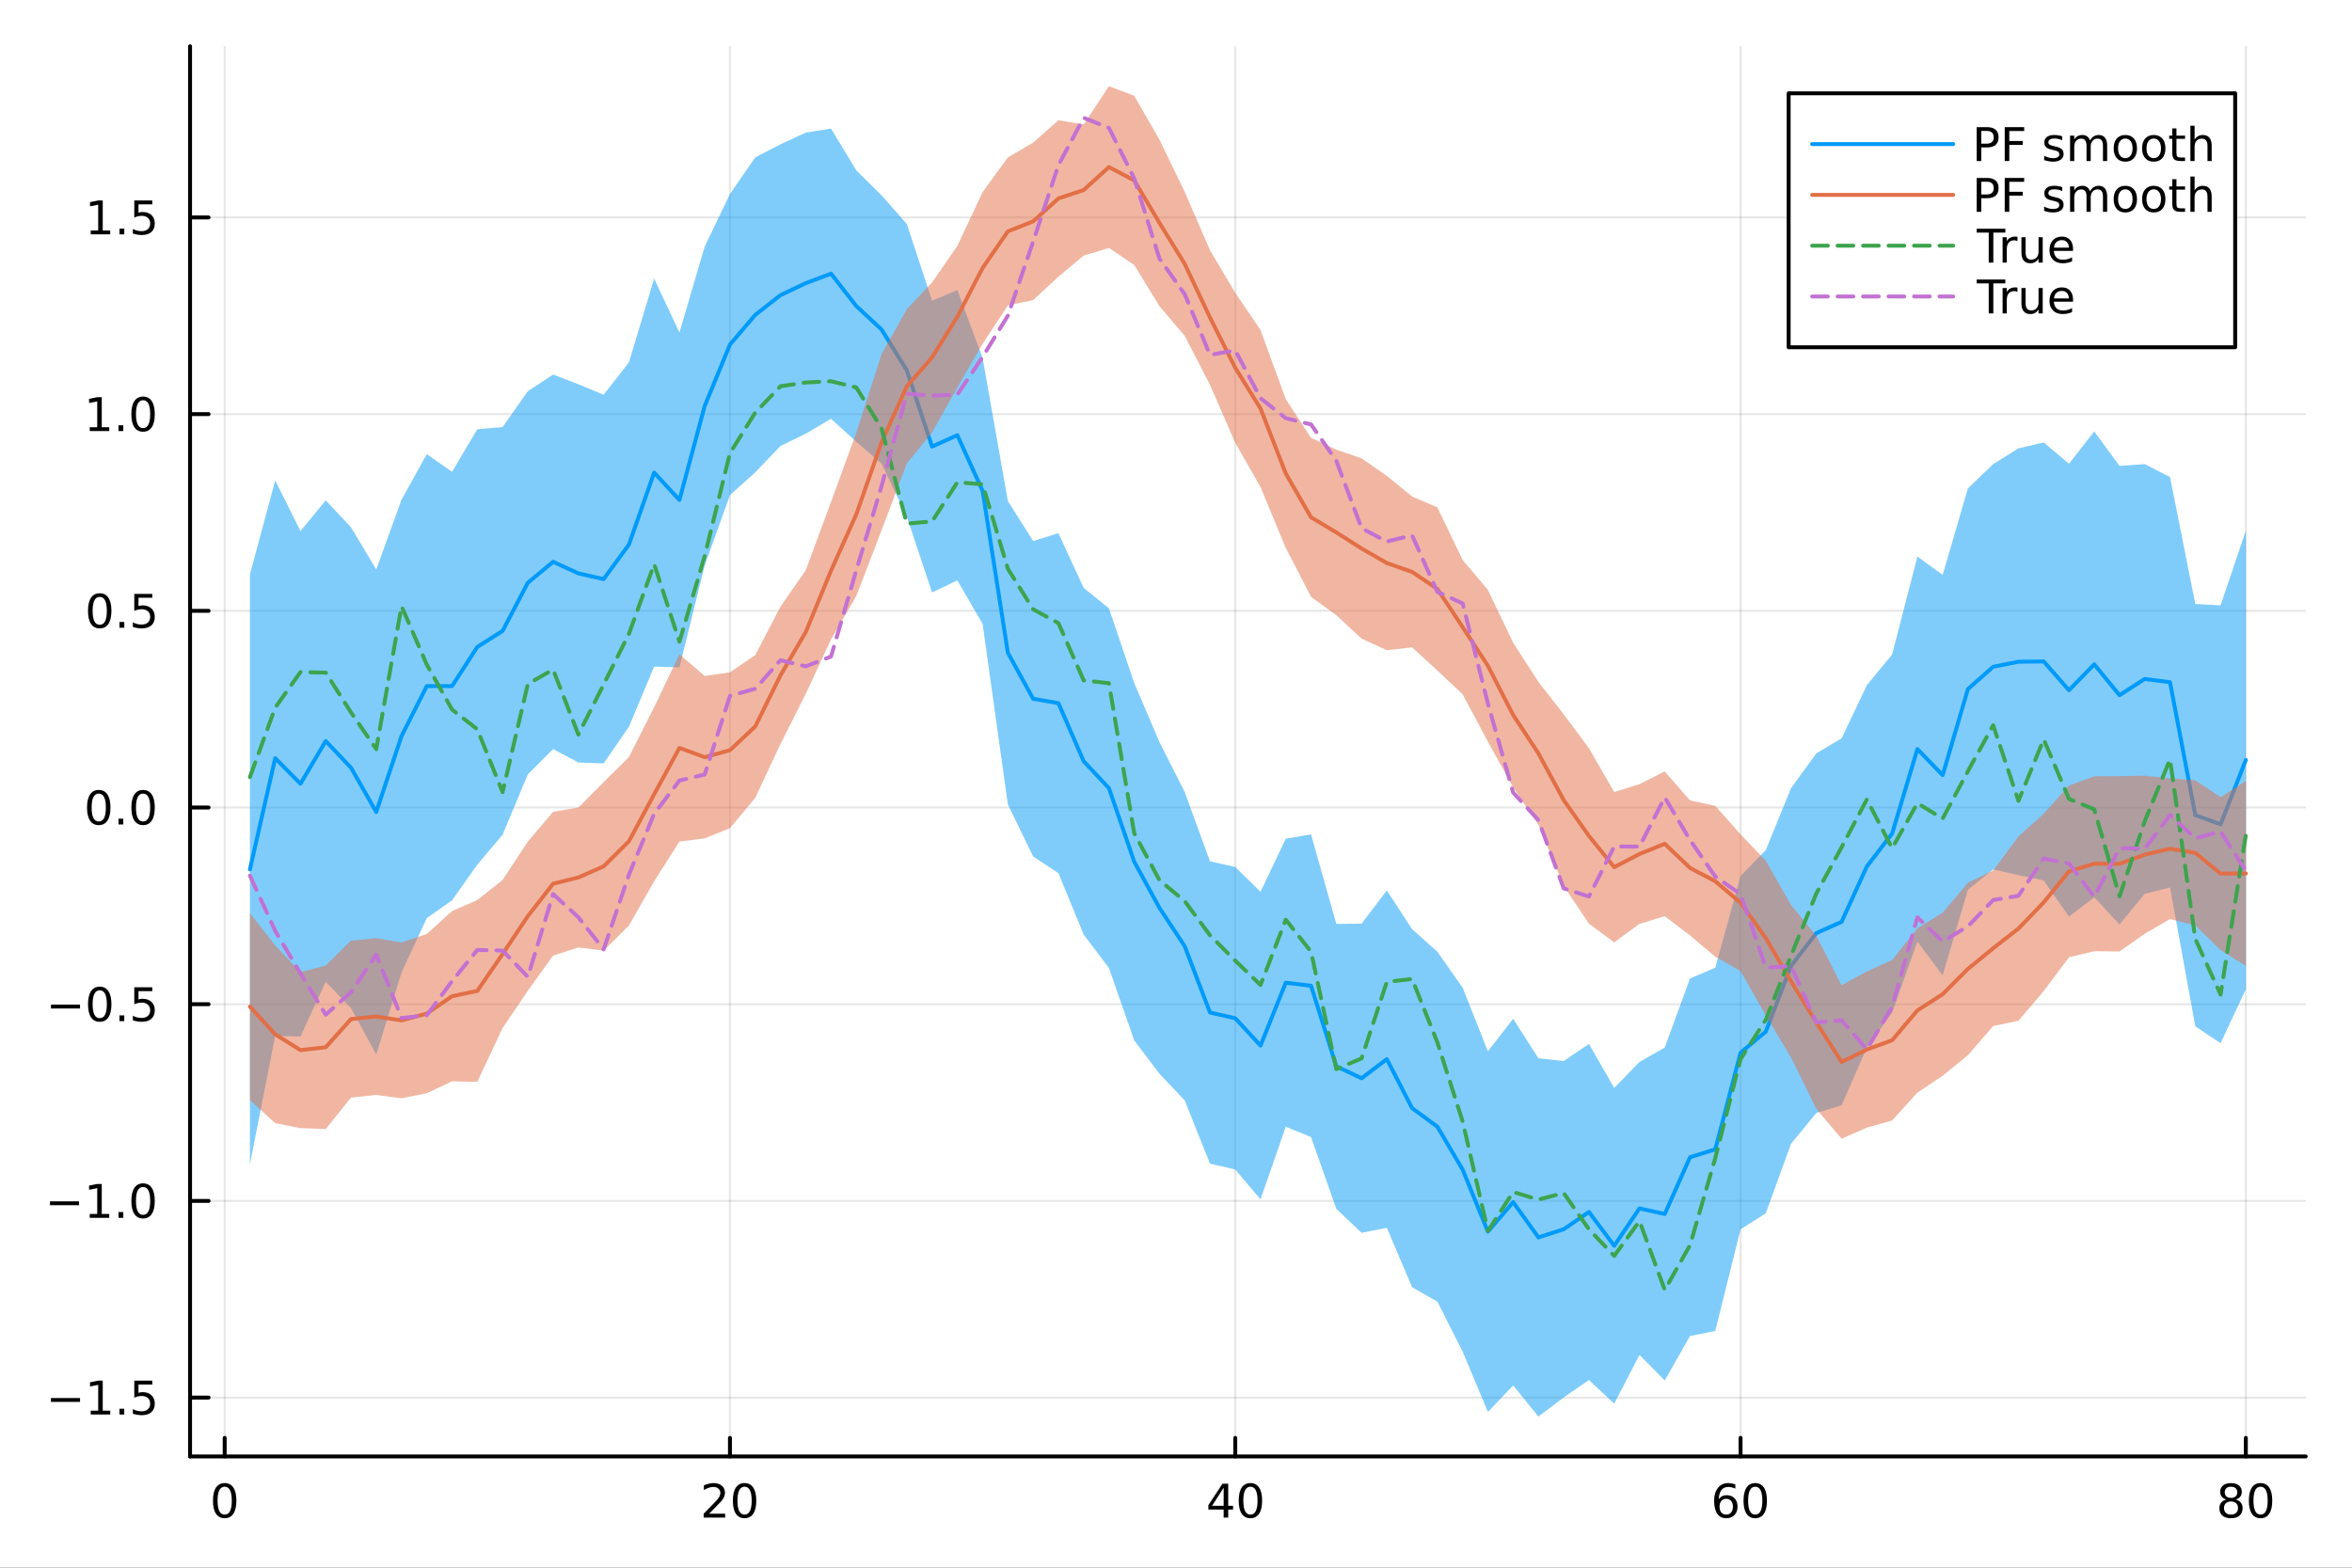 <?xml version="1.0" encoding="utf-8"?>
<svg xmlns="http://www.w3.org/2000/svg" xmlns:xlink="http://www.w3.org/1999/xlink" width="600" height="400" viewBox="0 0 2400 1600">
<rect x="0" y="0" width="2400" height="1600" fill="#333333" stroke="none"/>
<defs>
  <clipPath id="clip770">
    <rect x="0" y="0" width="2400" height="1600"/>
  </clipPath>
</defs>
<path clip-path="url(#clip770)" d="M0 1600 L2400 1600 L2400 0 L0 0  Z" fill="#ffffff" fill-rule="evenodd" fill-opacity="1"/>
<defs>
  <clipPath id="clip771">
    <rect x="480" y="0" width="1681" height="1600"/>
  </clipPath>
</defs>
<path clip-path="url(#clip770)" d="M193.936 1486.45 L2352.76 1486.45 L2352.76 47.244 L193.936 47.244  Z" fill="#ffffff" fill-rule="evenodd" fill-opacity="1"/>
<defs>
  <clipPath id="clip772">
    <rect x="193" y="47" width="2160" height="1440"/>
  </clipPath>
</defs>
<polyline clip-path="url(#clip772)" style="stroke:#000000; stroke-linecap:round; stroke-linejoin:round; stroke-width:2; stroke-opacity:0.1; fill:none" points="229.255,1486.45 229.255,47.244 "/>
<polyline clip-path="url(#clip772)" style="stroke:#000000; stroke-linecap:round; stroke-linejoin:round; stroke-width:2; stroke-opacity:0.1; fill:none" points="744.855,1486.45 744.855,47.244 "/>
<polyline clip-path="url(#clip772)" style="stroke:#000000; stroke-linecap:round; stroke-linejoin:round; stroke-width:2; stroke-opacity:0.1; fill:none" points="1260.46,1486.45 1260.46,47.244 "/>
<polyline clip-path="url(#clip772)" style="stroke:#000000; stroke-linecap:round; stroke-linejoin:round; stroke-width:2; stroke-opacity:0.1; fill:none" points="1776.06,1486.45 1776.06,47.244 "/>
<polyline clip-path="url(#clip772)" style="stroke:#000000; stroke-linecap:round; stroke-linejoin:round; stroke-width:2; stroke-opacity:0.1; fill:none" points="2291.66,1486.45 2291.66,47.244 "/>
<polyline clip-path="url(#clip772)" style="stroke:#000000; stroke-linecap:round; stroke-linejoin:round; stroke-width:2; stroke-opacity:0.1; fill:none" points="193.936,1426.4 2352.76,1426.4 "/>
<polyline clip-path="url(#clip772)" style="stroke:#000000; stroke-linecap:round; stroke-linejoin:round; stroke-width:2; stroke-opacity:0.1; fill:none" points="193.936,1225.65 2352.76,1225.65 "/>
<polyline clip-path="url(#clip772)" style="stroke:#000000; stroke-linecap:round; stroke-linejoin:round; stroke-width:2; stroke-opacity:0.1; fill:none" points="193.936,1024.91 2352.76,1024.91 "/>
<polyline clip-path="url(#clip772)" style="stroke:#000000; stroke-linecap:round; stroke-linejoin:round; stroke-width:2; stroke-opacity:0.1; fill:none" points="193.936,824.159 2352.76,824.159 "/>
<polyline clip-path="url(#clip772)" style="stroke:#000000; stroke-linecap:round; stroke-linejoin:round; stroke-width:2; stroke-opacity:0.1; fill:none" points="193.936,623.412 2352.76,623.412 "/>
<polyline clip-path="url(#clip772)" style="stroke:#000000; stroke-linecap:round; stroke-linejoin:round; stroke-width:2; stroke-opacity:0.1; fill:none" points="193.936,422.665 2352.76,422.665 "/>
<polyline clip-path="url(#clip772)" style="stroke:#000000; stroke-linecap:round; stroke-linejoin:round; stroke-width:2; stroke-opacity:0.1; fill:none" points="193.936,221.918 2352.76,221.918 "/>
<polyline clip-path="url(#clip770)" style="stroke:#000000; stroke-linecap:round; stroke-linejoin:round; stroke-width:4; stroke-opacity:1; fill:none" points="193.936,1486.45 2352.76,1486.45 "/>
<polyline clip-path="url(#clip770)" style="stroke:#000000; stroke-linecap:round; stroke-linejoin:round; stroke-width:4; stroke-opacity:1; fill:none" points="229.255,1486.45 229.255,1467.55 "/>
<polyline clip-path="url(#clip770)" style="stroke:#000000; stroke-linecap:round; stroke-linejoin:round; stroke-width:4; stroke-opacity:1; fill:none" points="744.855,1486.45 744.855,1467.55 "/>
<polyline clip-path="url(#clip770)" style="stroke:#000000; stroke-linecap:round; stroke-linejoin:round; stroke-width:4; stroke-opacity:1; fill:none" points="1260.46,1486.45 1260.46,1467.55 "/>
<polyline clip-path="url(#clip770)" style="stroke:#000000; stroke-linecap:round; stroke-linejoin:round; stroke-width:4; stroke-opacity:1; fill:none" points="1776.06,1486.45 1776.06,1467.55 "/>
<polyline clip-path="url(#clip770)" style="stroke:#000000; stroke-linecap:round; stroke-linejoin:round; stroke-width:4; stroke-opacity:1; fill:none" points="2291.66,1486.45 2291.66,1467.55 "/>
<path clip-path="url(#clip770)" d="M229.255 1517.37 Q225.644 1517.37 223.815 1520.93 Q222.009 1524.47 222.009 1531.6 Q222.009 1538.71 223.815 1542.27 Q225.644 1545.82 229.255 1545.82 Q232.889 1545.82 234.694 1542.27 Q236.523 1538.71 236.523 1531.6 Q236.523 1524.47 234.694 1520.93 Q232.889 1517.37 229.255 1517.37 M229.255 1513.66 Q235.065 1513.66 238.12 1518.27 Q241.199 1522.85 241.199 1531.6 Q241.199 1540.33 238.12 1544.94 Q235.065 1549.52 229.255 1549.52 Q223.444 1549.52 220.366 1544.94 Q217.31 1540.33 217.31 1531.6 Q217.31 1522.85 220.366 1518.27 Q223.444 1513.66 229.255 1513.66 Z" fill="#000000" fill-rule="nonzero" fill-opacity="1" /><path clip-path="url(#clip770)" d="M723.629 1544.91 L739.948 1544.91 L739.948 1548.85 L718.004 1548.85 L718.004 1544.91 Q720.666 1542.16 725.249 1537.53 Q729.855 1532.88 731.036 1531.53 Q733.281 1529.01 734.161 1527.27 Q735.064 1525.51 735.064 1523.82 Q735.064 1521.07 733.119 1519.33 Q731.198 1517.6 728.096 1517.6 Q725.897 1517.6 723.443 1518.36 Q721.013 1519.13 718.235 1520.68 L718.235 1515.95 Q721.059 1514.82 723.513 1514.24 Q725.967 1513.66 728.004 1513.66 Q733.374 1513.66 736.568 1516.35 Q739.763 1519.03 739.763 1523.52 Q739.763 1525.65 738.953 1527.57 Q738.166 1529.47 736.059 1532.07 Q735.48 1532.74 732.379 1535.95 Q729.277 1539.15 723.629 1544.91 Z" fill="#000000" fill-rule="nonzero" fill-opacity="1" /><path clip-path="url(#clip770)" d="M759.763 1517.37 Q756.152 1517.37 754.323 1520.93 Q752.517 1524.47 752.517 1531.6 Q752.517 1538.71 754.323 1542.27 Q756.152 1545.82 759.763 1545.82 Q763.397 1545.82 765.202 1542.27 Q767.031 1538.71 767.031 1531.6 Q767.031 1524.47 765.202 1520.93 Q763.397 1517.37 759.763 1517.37 M759.763 1513.66 Q765.573 1513.66 768.628 1518.27 Q771.707 1522.85 771.707 1531.6 Q771.707 1540.33 768.628 1544.94 Q765.573 1549.52 759.763 1549.52 Q753.952 1549.52 750.874 1544.94 Q747.818 1540.33 747.818 1531.6 Q747.818 1522.85 750.874 1518.27 Q753.952 1513.66 759.763 1513.66 Z" fill="#000000" fill-rule="nonzero" fill-opacity="1" /><path clip-path="url(#clip770)" d="M1248.63 1518.36 L1236.82 1536.81 L1248.63 1536.81 L1248.63 1518.36 M1247.4 1514.29 L1253.28 1514.29 L1253.28 1536.81 L1258.21 1536.81 L1258.21 1540.7 L1253.28 1540.7 L1253.28 1548.85 L1248.63 1548.85 L1248.63 1540.7 L1233.03 1540.7 L1233.03 1536.19 L1247.4 1514.29 Z" fill="#000000" fill-rule="nonzero" fill-opacity="1" /><path clip-path="url(#clip770)" d="M1275.94 1517.37 Q1272.33 1517.37 1270.5 1520.93 Q1268.7 1524.47 1268.7 1531.6 Q1268.7 1538.71 1270.5 1542.27 Q1272.33 1545.82 1275.94 1545.82 Q1279.58 1545.82 1281.38 1542.27 Q1283.21 1538.71 1283.21 1531.6 Q1283.21 1524.47 1281.38 1520.93 Q1279.58 1517.37 1275.94 1517.37 M1275.94 1513.66 Q1281.75 1513.66 1284.81 1518.27 Q1287.89 1522.85 1287.89 1531.6 Q1287.89 1540.33 1284.81 1544.94 Q1281.75 1549.52 1275.94 1549.52 Q1270.13 1549.52 1267.05 1544.94 Q1264 1540.33 1264 1531.6 Q1264 1522.85 1267.05 1518.27 Q1270.13 1513.66 1275.94 1513.66 Z" fill="#000000" fill-rule="nonzero" fill-opacity="1" /><path clip-path="url(#clip770)" d="M1761.46 1529.7 Q1758.31 1529.7 1756.46 1531.86 Q1754.63 1534.01 1754.63 1537.76 Q1754.63 1541.49 1756.46 1543.66 Q1758.31 1545.82 1761.46 1545.82 Q1764.61 1545.82 1766.44 1543.66 Q1768.29 1541.49 1768.29 1537.76 Q1768.29 1534.01 1766.44 1531.86 Q1764.61 1529.7 1761.46 1529.7 M1770.74 1515.05 L1770.74 1519.31 Q1768.98 1518.48 1767.18 1518.04 Q1765.4 1517.6 1763.64 1517.6 Q1759.01 1517.6 1756.55 1520.72 Q1754.12 1523.85 1753.78 1530.17 Q1755.14 1528.15 1757.2 1527.09 Q1759.26 1526 1761.74 1526 Q1766.95 1526 1769.96 1529.17 Q1772.99 1532.32 1772.99 1537.76 Q1772.99 1543.08 1769.84 1546.3 Q1766.69 1549.52 1761.46 1549.52 Q1755.47 1549.52 1752.3 1544.94 Q1749.12 1540.33 1749.12 1531.6 Q1749.12 1523.41 1753.01 1518.55 Q1756.9 1513.66 1763.45 1513.66 Q1765.21 1513.66 1766.99 1514.01 Q1768.8 1514.36 1770.74 1515.05 Z" fill="#000000" fill-rule="nonzero" fill-opacity="1" /><path clip-path="url(#clip770)" d="M1791.04 1517.37 Q1787.43 1517.37 1785.61 1520.93 Q1783.8 1524.47 1783.8 1531.6 Q1783.8 1538.71 1785.61 1542.27 Q1787.43 1545.82 1791.04 1545.82 Q1794.68 1545.82 1796.48 1542.27 Q1798.31 1538.71 1798.31 1531.6 Q1798.31 1524.47 1796.48 1520.93 Q1794.68 1517.37 1791.04 1517.37 M1791.04 1513.66 Q1796.86 1513.66 1799.91 1518.27 Q1802.99 1522.85 1802.99 1531.6 Q1802.99 1540.33 1799.91 1544.94 Q1796.86 1549.52 1791.04 1549.52 Q1785.23 1549.52 1782.16 1544.94 Q1779.1 1540.33 1779.1 1531.6 Q1779.1 1522.85 1782.16 1518.27 Q1785.23 1513.66 1791.04 1513.66 Z" fill="#000000" fill-rule="nonzero" fill-opacity="1" /><path clip-path="url(#clip770)" d="M2276.53 1532.44 Q2273.2 1532.44 2271.28 1534.22 Q2269.38 1536 2269.38 1539.13 Q2269.38 1542.25 2271.28 1544.03 Q2273.2 1545.82 2276.53 1545.82 Q2279.86 1545.82 2281.78 1544.03 Q2283.71 1542.23 2283.71 1539.13 Q2283.71 1536 2281.78 1534.22 Q2279.89 1532.44 2276.53 1532.44 M2271.85 1530.45 Q2268.84 1529.7 2267.16 1527.64 Q2265.49 1525.58 2265.49 1522.62 Q2265.49 1518.48 2268.43 1516.07 Q2271.39 1513.66 2276.53 1513.66 Q2281.69 1513.66 2284.63 1516.07 Q2287.57 1518.48 2287.57 1522.62 Q2287.57 1525.58 2285.88 1527.64 Q2284.22 1529.7 2281.23 1530.45 Q2284.61 1531.23 2286.48 1533.52 Q2288.38 1535.82 2288.38 1539.13 Q2288.38 1544.15 2285.3 1546.83 Q2282.25 1549.52 2276.53 1549.52 Q2270.81 1549.52 2267.73 1546.83 Q2264.68 1544.15 2264.68 1539.13 Q2264.68 1535.82 2266.58 1533.52 Q2268.47 1531.23 2271.85 1530.45 M2270.14 1523.06 Q2270.14 1525.75 2271.81 1527.25 Q2273.5 1528.76 2276.53 1528.76 Q2279.54 1528.76 2281.23 1527.25 Q2282.94 1525.75 2282.94 1523.06 Q2282.94 1520.38 2281.23 1518.87 Q2279.54 1517.37 2276.53 1517.37 Q2273.5 1517.37 2271.81 1518.87 Q2270.14 1520.38 2270.14 1523.06 Z" fill="#000000" fill-rule="nonzero" fill-opacity="1" /><path clip-path="url(#clip770)" d="M2306.69 1517.37 Q2303.08 1517.37 2301.25 1520.93 Q2299.45 1524.47 2299.45 1531.6 Q2299.45 1538.71 2301.25 1542.27 Q2303.08 1545.82 2306.69 1545.82 Q2310.33 1545.82 2312.13 1542.27 Q2313.96 1538.71 2313.96 1531.6 Q2313.96 1524.47 2312.13 1520.93 Q2310.33 1517.37 2306.69 1517.37 M2306.69 1513.66 Q2312.5 1513.66 2315.56 1518.27 Q2318.64 1522.85 2318.64 1531.6 Q2318.64 1540.33 2315.56 1544.94 Q2312.5 1549.52 2306.69 1549.52 Q2300.88 1549.52 2297.8 1544.94 Q2294.75 1540.33 2294.75 1531.6 Q2294.75 1522.85 2297.8 1518.27 Q2300.88 1513.66 2306.69 1513.66 Z" fill="#000000" fill-rule="nonzero" fill-opacity="1" /><polyline clip-path="url(#clip770)" style="stroke:#000000; stroke-linecap:round; stroke-linejoin:round; stroke-width:4; stroke-opacity:1; fill:none" points="193.936,1486.45 193.936,47.244 "/>
<polyline clip-path="url(#clip770)" style="stroke:#000000; stroke-linecap:round; stroke-linejoin:round; stroke-width:4; stroke-opacity:1; fill:none" points="193.936,1426.4 212.834,1426.4 "/>
<polyline clip-path="url(#clip770)" style="stroke:#000000; stroke-linecap:round; stroke-linejoin:round; stroke-width:4; stroke-opacity:1; fill:none" points="193.936,1225.65 212.834,1225.65 "/>
<polyline clip-path="url(#clip770)" style="stroke:#000000; stroke-linecap:round; stroke-linejoin:round; stroke-width:4; stroke-opacity:1; fill:none" points="193.936,1024.91 212.834,1024.91 "/>
<polyline clip-path="url(#clip770)" style="stroke:#000000; stroke-linecap:round; stroke-linejoin:round; stroke-width:4; stroke-opacity:1; fill:none" points="193.936,824.159 212.834,824.159 "/>
<polyline clip-path="url(#clip770)" style="stroke:#000000; stroke-linecap:round; stroke-linejoin:round; stroke-width:4; stroke-opacity:1; fill:none" points="193.936,623.412 212.834,623.412 "/>
<polyline clip-path="url(#clip770)" style="stroke:#000000; stroke-linecap:round; stroke-linejoin:round; stroke-width:4; stroke-opacity:1; fill:none" points="193.936,422.665 212.834,422.665 "/>
<polyline clip-path="url(#clip770)" style="stroke:#000000; stroke-linecap:round; stroke-linejoin:round; stroke-width:4; stroke-opacity:1; fill:none" points="193.936,221.918 212.834,221.918 "/>
<path clip-path="url(#clip770)" d="M51.987 1426.85 L81.663 1426.85 L81.663 1430.79 L51.987 1430.79 L51.987 1426.85 Z" fill="#000000" fill-rule="nonzero" fill-opacity="1" /><path clip-path="url(#clip770)" d="M92.566 1439.75 L100.205 1439.75 L100.205 1413.38 L91.895 1415.05 L91.895 1410.79 L100.159 1409.12 L104.834 1409.12 L104.834 1439.75 L112.473 1439.75 L112.473 1443.68 L92.566 1443.68 L92.566 1439.75 Z" fill="#000000" fill-rule="nonzero" fill-opacity="1" /><path clip-path="url(#clip770)" d="M121.918 1437.8 L126.802 1437.8 L126.802 1443.68 L121.918 1443.68 L121.918 1437.8 Z" fill="#000000" fill-rule="nonzero" fill-opacity="1" /><path clip-path="url(#clip770)" d="M137.033 1409.12 L155.39 1409.12 L155.39 1413.06 L141.316 1413.06 L141.316 1421.53 Q142.334 1421.18 143.353 1421.02 Q144.371 1420.83 145.39 1420.83 Q151.177 1420.83 154.556 1424 Q157.936 1427.18 157.936 1432.59 Q157.936 1438.17 154.464 1441.27 Q150.992 1444.35 144.672 1444.35 Q142.496 1444.35 140.228 1443.98 Q137.982 1443.61 135.575 1442.87 L135.575 1438.17 Q137.658 1439.31 139.881 1439.86 Q142.103 1440.42 144.58 1440.42 Q148.584 1440.42 150.922 1438.31 Q153.26 1436.2 153.26 1432.59 Q153.26 1428.98 150.922 1426.87 Q148.584 1424.77 144.58 1424.77 Q142.705 1424.77 140.83 1425.19 Q138.978 1425.6 137.033 1426.48 L137.033 1409.12 Z" fill="#000000" fill-rule="nonzero" fill-opacity="1" /><path clip-path="url(#clip770)" d="M50.992 1226.1 L80.668 1226.1 L80.668 1230.04 L50.992 1230.04 L50.992 1226.1 Z" fill="#000000" fill-rule="nonzero" fill-opacity="1" /><path clip-path="url(#clip770)" d="M91.571 1239 L99.21 1239 L99.21 1212.63 L90.899 1214.3 L90.899 1210.04 L99.163 1208.37 L103.839 1208.37 L103.839 1239 L111.478 1239 L111.478 1242.93 L91.571 1242.93 L91.571 1239 Z" fill="#000000" fill-rule="nonzero" fill-opacity="1" /><path clip-path="url(#clip770)" d="M120.922 1237.05 L125.807 1237.05 L125.807 1242.93 L120.922 1242.93 L120.922 1237.05 Z" fill="#000000" fill-rule="nonzero" fill-opacity="1" /><path clip-path="url(#clip770)" d="M145.992 1211.45 Q142.381 1211.45 140.552 1215.02 Q138.746 1218.56 138.746 1225.69 Q138.746 1232.79 140.552 1236.36 Q142.381 1239.9 145.992 1239.9 Q149.626 1239.9 151.431 1236.36 Q153.26 1232.79 153.26 1225.69 Q153.26 1218.56 151.431 1215.02 Q149.626 1211.45 145.992 1211.45 M145.992 1207.75 Q151.802 1207.75 154.857 1212.35 Q157.936 1216.94 157.936 1225.69 Q157.936 1234.41 154.857 1239.02 Q151.802 1243.6 145.992 1243.6 Q140.181 1243.6 137.103 1239.02 Q134.047 1234.41 134.047 1225.69 Q134.047 1216.94 137.103 1212.35 Q140.181 1207.75 145.992 1207.75 Z" fill="#000000" fill-rule="nonzero" fill-opacity="1" /><path clip-path="url(#clip770)" d="M51.987 1025.36 L81.663 1025.36 L81.663 1029.29 L51.987 1029.29 L51.987 1025.36 Z" fill="#000000" fill-rule="nonzero" fill-opacity="1" /><path clip-path="url(#clip770)" d="M101.756 1010.71 Q98.145 1010.71 96.316 1014.27 Q94.51 1017.81 94.51 1024.94 Q94.51 1032.05 96.316 1035.61 Q98.145 1039.15 101.756 1039.15 Q105.39 1039.15 107.196 1035.61 Q109.024 1032.05 109.024 1024.94 Q109.024 1017.81 107.196 1014.27 Q105.39 1010.71 101.756 1010.71 M101.756 1007 Q107.566 1007 110.621 1011.61 Q113.7 1016.19 113.7 1024.94 Q113.7 1033.67 110.621 1038.27 Q107.566 1042.86 101.756 1042.86 Q95.946 1042.86 92.867 1038.27 Q89.811 1033.67 89.811 1024.94 Q89.811 1016.19 92.867 1011.61 Q95.946 1007 101.756 1007 Z" fill="#000000" fill-rule="nonzero" fill-opacity="1" /><path clip-path="url(#clip770)" d="M121.918 1036.31 L126.802 1036.31 L126.802 1042.19 L121.918 1042.19 L121.918 1036.31 Z" fill="#000000" fill-rule="nonzero" fill-opacity="1" /><path clip-path="url(#clip770)" d="M137.033 1007.63 L155.39 1007.63 L155.39 1011.56 L141.316 1011.56 L141.316 1020.03 Q142.334 1019.69 143.353 1019.52 Q144.371 1019.34 145.39 1019.34 Q151.177 1019.34 154.556 1022.51 Q157.936 1025.68 157.936 1031.1 Q157.936 1036.68 154.464 1039.78 Q150.992 1042.86 144.672 1042.86 Q142.496 1042.86 140.228 1042.49 Q137.982 1042.12 135.575 1041.38 L135.575 1036.68 Q137.658 1037.81 139.881 1038.37 Q142.103 1038.92 144.58 1038.92 Q148.584 1038.92 150.922 1036.82 Q153.26 1034.71 153.26 1031.1 Q153.26 1027.49 150.922 1025.38 Q148.584 1023.27 144.58 1023.27 Q142.705 1023.27 140.83 1023.69 Q138.978 1024.11 137.033 1024.99 L137.033 1007.63 Z" fill="#000000" fill-rule="nonzero" fill-opacity="1" /><path clip-path="url(#clip770)" d="M100.76 809.958 Q97.149 809.958 95.321 813.523 Q93.515 817.064 93.515 824.194 Q93.515 831.3 95.321 834.865 Q97.149 838.407 100.76 838.407 Q104.395 838.407 106.2 834.865 Q108.029 831.3 108.029 824.194 Q108.029 817.064 106.2 813.523 Q104.395 809.958 100.76 809.958 M100.76 806.254 Q106.571 806.254 109.626 810.861 Q112.705 815.444 112.705 824.194 Q112.705 832.921 109.626 837.527 Q106.571 842.111 100.76 842.111 Q94.95 842.111 91.871 837.527 Q88.816 832.921 88.816 824.194 Q88.816 815.444 91.871 810.861 Q94.95 806.254 100.76 806.254 Z" fill="#000000" fill-rule="nonzero" fill-opacity="1" /><path clip-path="url(#clip770)" d="M120.922 835.56 L125.807 835.56 L125.807 841.439 L120.922 841.439 L120.922 835.56 Z" fill="#000000" fill-rule="nonzero" fill-opacity="1" /><path clip-path="url(#clip770)" d="M145.992 809.958 Q142.381 809.958 140.552 813.523 Q138.746 817.064 138.746 824.194 Q138.746 831.3 140.552 834.865 Q142.381 838.407 145.992 838.407 Q149.626 838.407 151.431 834.865 Q153.26 831.3 153.26 824.194 Q153.26 817.064 151.431 813.523 Q149.626 809.958 145.992 809.958 M145.992 806.254 Q151.802 806.254 154.857 810.861 Q157.936 815.444 157.936 824.194 Q157.936 832.921 154.857 837.527 Q151.802 842.111 145.992 842.111 Q140.181 842.111 137.103 837.527 Q134.047 832.921 134.047 824.194 Q134.047 815.444 137.103 810.861 Q140.181 806.254 145.992 806.254 Z" fill="#000000" fill-rule="nonzero" fill-opacity="1" /><path clip-path="url(#clip770)" d="M101.756 609.211 Q98.145 609.211 96.316 612.776 Q94.51 616.317 94.51 623.447 Q94.51 630.553 96.316 634.118 Q98.145 637.66 101.756 637.66 Q105.39 637.66 107.196 634.118 Q109.024 630.553 109.024 623.447 Q109.024 616.317 107.196 612.776 Q105.39 609.211 101.756 609.211 M101.756 605.507 Q107.566 605.507 110.621 610.114 Q113.7 614.697 113.7 623.447 Q113.7 632.174 110.621 636.78 Q107.566 641.364 101.756 641.364 Q95.946 641.364 92.867 636.78 Q89.811 632.174 89.811 623.447 Q89.811 614.697 92.867 610.114 Q95.946 605.507 101.756 605.507 Z" fill="#000000" fill-rule="nonzero" fill-opacity="1" /><path clip-path="url(#clip770)" d="M121.918 634.813 L126.802 634.813 L126.802 640.692 L121.918 640.692 L121.918 634.813 Z" fill="#000000" fill-rule="nonzero" fill-opacity="1" /><path clip-path="url(#clip770)" d="M137.033 606.132 L155.39 606.132 L155.39 610.067 L141.316 610.067 L141.316 618.54 Q142.334 618.192 143.353 618.03 Q144.371 617.845 145.39 617.845 Q151.177 617.845 154.556 621.016 Q157.936 624.188 157.936 629.604 Q157.936 635.183 154.464 638.285 Q150.992 641.364 144.672 641.364 Q142.496 641.364 140.228 640.993 Q137.982 640.623 135.575 639.882 L135.575 635.183 Q137.658 636.317 139.881 636.873 Q142.103 637.428 144.58 637.428 Q148.584 637.428 150.922 635.322 Q153.26 633.215 153.26 629.604 Q153.26 625.993 150.922 623.887 Q148.584 621.78 144.58 621.78 Q142.705 621.78 140.83 622.197 Q138.978 622.614 137.033 623.493 L137.033 606.132 Z" fill="#000000" fill-rule="nonzero" fill-opacity="1" /><path clip-path="url(#clip770)" d="M91.571 436.01 L99.21 436.01 L99.21 409.644 L90.899 411.311 L90.899 407.052 L99.163 405.385 L103.839 405.385 L103.839 436.01 L111.478 436.01 L111.478 439.945 L91.571 439.945 L91.571 436.01 Z" fill="#000000" fill-rule="nonzero" fill-opacity="1" /><path clip-path="url(#clip770)" d="M120.922 434.066 L125.807 434.066 L125.807 439.945 L120.922 439.945 L120.922 434.066 Z" fill="#000000" fill-rule="nonzero" fill-opacity="1" /><path clip-path="url(#clip770)" d="M145.992 408.464 Q142.381 408.464 140.552 412.029 Q138.746 415.57 138.746 422.7 Q138.746 429.806 140.552 433.371 Q142.381 436.913 145.992 436.913 Q149.626 436.913 151.431 433.371 Q153.26 429.806 153.26 422.7 Q153.26 415.57 151.431 412.029 Q149.626 408.464 145.992 408.464 M145.992 404.76 Q151.802 404.76 154.857 409.367 Q157.936 413.95 157.936 422.7 Q157.936 431.427 154.857 436.033 Q151.802 440.616 145.992 440.616 Q140.181 440.616 137.103 436.033 Q134.047 431.427 134.047 422.7 Q134.047 413.95 137.103 409.367 Q140.181 404.76 145.992 404.76 Z" fill="#000000" fill-rule="nonzero" fill-opacity="1" /><path clip-path="url(#clip770)" d="M92.566 235.263 L100.205 235.263 L100.205 208.897 L91.895 210.564 L91.895 206.305 L100.159 204.638 L104.834 204.638 L104.834 235.263 L112.473 235.263 L112.473 239.198 L92.566 239.198 L92.566 235.263 Z" fill="#000000" fill-rule="nonzero" fill-opacity="1" /><path clip-path="url(#clip770)" d="M121.918 233.319 L126.802 233.319 L126.802 239.198 L121.918 239.198 L121.918 233.319 Z" fill="#000000" fill-rule="nonzero" fill-opacity="1" /><path clip-path="url(#clip770)" d="M137.033 204.638 L155.39 204.638 L155.39 208.573 L141.316 208.573 L141.316 217.045 Q142.334 216.698 143.353 216.536 Q144.371 216.351 145.39 216.351 Q151.177 216.351 154.556 219.522 Q157.936 222.694 157.936 228.11 Q157.936 233.689 154.464 236.791 Q150.992 239.869 144.672 239.869 Q142.496 239.869 140.228 239.499 Q137.982 239.129 135.575 238.388 L135.575 233.689 Q137.658 234.823 139.881 235.379 Q142.103 235.934 144.58 235.934 Q148.584 235.934 150.922 233.828 Q153.26 231.721 153.26 228.11 Q153.26 224.499 150.922 222.393 Q148.584 220.286 144.58 220.286 Q142.705 220.286 140.83 220.703 Q138.978 221.12 137.033 221.999 L137.033 204.638 Z" fill="#000000" fill-rule="nonzero" fill-opacity="1" /><path clip-path="url(#clip772)" d="M255.035 1188.24 L280.815 1057.32 L306.595 1057.86 L332.375 1001.98 L358.155 1028.95 L383.935 1076.28 L409.715 992.522 L435.495 937.008 L461.275 918.886 L487.055 882.48 L512.835 851.903 L538.615 790.306 L564.395 764.512 L590.175 778.223 L615.955 779.173 L641.735 741.761 L667.515 680.352 L693.295 681.133 L719.075 577.13 L744.855 505.333 L770.635 482.115 L796.415 455.168 L822.195 442.631 L847.975 427.415 L873.755 450.821 L899.535 473.172 L925.316 527.287 L951.096 604.673 L976.876 592.349 L1002.66 636.753 L1028.44 821.032 L1054.22 874.117 L1080 891.124 L1105.78 953.825 L1131.56 987.944 L1157.34 1061.83 L1183.12 1095.87 L1208.9 1123.1 L1234.68 1187.58 L1260.46 1193.64 L1286.24 1224.06 L1312.02 1149.99 L1337.8 1160.49 L1363.58 1233.74 L1389.36 1258.21 L1415.14 1253.11 L1440.92 1313.74 L1466.7 1328.46 L1492.48 1379.37 L1518.26 1441.08 L1544.04 1414.02 L1569.82 1445.72 L1595.6 1426.24 L1621.38 1408.47 L1647.16 1432.56 L1672.94 1382.81 L1698.72 1408.91 L1724.5 1363.54 L1750.28 1358.38 L1776.06 1254.72 L1801.84 1238.25 L1827.62 1167.28 L1853.4 1135.87 L1879.18 1128.08 L1904.96 1069.22 L1930.74 1033.59 L1956.52 960.951 L1982.3 995.516 L2008.08 908.109 L2033.86 887.36 L2059.64 893.12 L2085.42 898.653 L2111.2 935.531 L2136.98 915.76 L2162.76 943.548 L2188.54 912.214 L2214.32 905.776 L2240.1 1047.45 L2265.88 1064.66 L2291.66 1009.68 L2291.66 541.656 L2265.88 617.843 L2240.1 616.399 L2214.32 486.915 L2188.54 473.691 L2162.76 475.476 L2136.98 440.298 L2111.2 473.337 L2085.42 451.558 L2059.64 457.627 L2033.86 473.666 L2008.08 498.447 L1982.3 586.71 L1956.52 568.032 L1930.74 667.909 L1904.96 699.314 L1879.18 753.565 L1853.4 768.875 L1827.62 804.323 L1801.84 867.53 L1776.06 894.159 L1750.28 987.654 L1724.5 998.655 L1698.72 1069.12 L1672.94 1083.85 L1647.16 1110.38 L1621.38 1065.43 L1595.6 1082.91 L1569.82 1080.09 L1544.04 1039.81 L1518.26 1072.98 L1492.48 1008 L1466.7 971.375 L1440.92 948.301 L1415.14 908.852 L1389.36 942.706 L1363.58 942.928 L1337.8 851.62 L1312.02 855.93 L1286.24 910.173 L1260.46 884.859 L1234.68 879.132 L1208.9 808.329 L1183.12 757.364 L1157.34 696.997 L1131.56 620.812 L1105.78 600.021 L1080 544.144 L1054.22 552.196 L1028.44 511.367 L1002.66 365.324 L976.876 295.958 L951.096 306.941 L925.316 228.581 L899.535 199.378 L873.755 173.876 L847.975 131.2 L822.195 135.36 L796.415 147.291 L770.635 160.638 L744.855 198.008 L719.075 251.635 L693.295 339.391 L667.515 284.333 L641.735 369.896 L615.955 402.868 L590.175 392.171 L564.395 382.288 L538.615 399.239 L512.835 435.887 L487.055 438.055 L461.275 481.539 L435.495 463.487 L409.715 510.029 L383.935 581.201 L358.155 538.109 L332.375 510.683 L306.595 541.994 L280.815 490.327 L255.035 586.26  Z" fill="#009af9" fill-rule="evenodd" fill-opacity="0.5"/>
<polyline clip-path="url(#clip772)" style="stroke:#009af9; stroke-linecap:round; stroke-linejoin:round; stroke-width:4; stroke-opacity:1; fill:none" points="255.035,887.251 280.815,773.825 306.595,799.925 332.375,756.33 358.155,783.527 383.935,828.741 409.715,751.276 435.495,700.248 461.275,700.212 487.055,660.267 512.835,643.895 538.615,594.773 564.395,573.4 590.175,585.197 615.955,591.021 641.735,555.829 667.515,482.342 693.295,510.262 719.075,414.382 744.855,351.67 770.635,321.377 796.415,301.23 822.195,288.996 847.975,279.308 873.755,312.349 899.535,336.275 925.316,377.934 951.096,455.807 976.876,444.154 1002.66,501.039 1028.44,666.2 1054.22,713.157 1080,717.634 1105.78,776.923 1131.56,804.378 1157.34,879.413 1183.12,926.617 1208.9,965.712 1234.68,1033.36 1260.46,1039.25 1286.24,1067.12 1312.02,1002.96 1337.8,1006.06 1363.58,1088.34 1389.36,1100.46 1415.14,1080.98 1440.92,1131.02 1466.7,1149.92 1492.48,1193.69 1518.26,1257.03 1544.04,1226.92 1569.82,1262.9 1595.6,1254.58 1621.38,1236.95 1647.16,1271.47 1672.94,1233.33 1698.72,1239.02 1724.5,1181.1 1750.28,1173.01 1776.06,1074.44 1801.84,1052.89 1827.62,985.802 1853.4,952.374 1879.18,940.824 1904.96,884.269 1930.74,850.752 1956.52,764.491 1982.3,791.113 2008.08,703.278 2033.86,680.513 2059.64,675.374 2085.42,675.106 2111.2,704.434 2136.98,678.029 2162.76,709.512 2188.54,692.952 2214.32,696.346 2240.1,831.925 2265.88,841.254 2291.66,775.67 "/>
<path clip-path="url(#clip772)" d="M255.035 1122.87 L280.815 1146.3 L306.595 1151.35 L332.375 1152.28 L358.155 1120.23 L383.935 1117.48 L409.715 1120.92 L435.495 1115.75 L461.275 1103.62 L487.055 1104.11 L512.835 1049.25 L538.615 1011.1 L564.395 975.307 L590.175 966.978 L615.955 970.179 L641.735 944.659 L667.515 899.45 L693.295 858.862 L719.075 855.67 L744.855 845.169 L770.635 814.311 L796.415 759.372 L822.195 708.183 L847.975 652.579 L873.755 608.344 L899.535 541.279 L925.316 473.128 L951.096 441.261 L976.876 395.561 L1002.66 350.884 L1028.44 311.675 L1054.22 306.286 L1080 282.384 L1105.78 260.846 L1131.56 253.046 L1157.34 270.434 L1183.12 312.453 L1208.9 342.812 L1234.68 392.772 L1260.46 451.924 L1286.24 497.11 L1312.02 559.221 L1337.8 609.133 L1363.58 627.89 L1389.36 651.751 L1415.14 663.613 L1440.92 660.678 L1466.7 684.354 L1492.48 708.612 L1518.26 756.981 L1544.04 803.463 L1569.82 841.805 L1595.6 904.114 L1621.38 942.755 L1647.16 961.792 L1672.94 942.857 L1698.72 935.115 L1724.5 954.709 L1750.28 976.401 L1776.06 991.168 L1801.84 1036.4 L1827.62 1079.38 L1853.4 1131.83 L1879.18 1162.17 L1904.96 1150.88 L1930.74 1143.56 L1956.52 1115.14 L1982.3 1097.88 L2008.08 1076.96 L2033.86 1047.14 L2059.64 1041.79 L2085.42 1011.49 L2111.2 976.994 L2136.98 970.773 L2162.76 971.104 L2188.54 952.945 L2214.32 938.009 L2240.1 944.499 L2265.88 969.652 L2291.66 985.766 L2291.66 797.109 L2265.88 813.539 L2240.1 796.368 L2214.32 794.457 L2188.54 791.673 L2162.76 792.107 L2136.98 792.303 L2111.2 801.703 L2085.42 830.46 L2059.64 853.657 L2033.86 888.411 L2008.08 900.814 L1982.3 931.498 L1956.52 947.371 L1930.74 979.827 L1904.96 991.46 L1879.18 1005.51 L1853.4 955.163 L1827.62 923.735 L1801.84 878.508 L1776.06 851.508 L1750.28 822.459 L1724.5 816.857 L1698.72 787.307 L1672.94 800.359 L1647.16 808.347 L1621.38 763.657 L1595.6 729.029 L1569.82 695.992 L1544.04 656.005 L1518.26 602.042 L1492.48 571.499 L1466.7 517.846 L1440.92 506.723 L1415.14 485.702 L1389.36 467.833 L1363.58 458.907 L1337.8 446.88 L1312.02 407.337 L1286.24 336.828 L1260.46 298.87 L1234.68 255.297 L1208.9 195.881 L1183.12 142.5 L1157.34 97.733 L1131.56 87.976 L1105.78 127.05 L1080 122.695 L1054.22 145.611 L1028.44 160.655 L1002.66 196.069 L976.876 251.018 L951.096 288.225 L925.316 315.564 L899.535 361.445 L873.755 441.683 L847.975 512.315 L822.195 581.977 L796.415 619.121 L770.635 668.615 L744.855 686.179 L719.075 689.89 L693.295 667.732 L667.515 721.714 L641.735 772.627 L615.955 798.237 L590.175 824.133 L564.395 828.56 L538.615 858.945 L512.835 898.145 L487.055 918.595 L461.275 929.891 L435.495 953.238 L409.715 961.907 L383.935 957.447 L358.155 959.977 L332.375 985.385 L306.595 992.135 L280.815 964.946 L255.035 931.913  Z" fill="#e26f46" fill-rule="evenodd" fill-opacity="0.5"/>
<polyline clip-path="url(#clip772)" style="stroke:#e26f46; stroke-linecap:round; stroke-linejoin:round; stroke-width:4; stroke-opacity:1; fill:none" points="255.035,1027.39 280.815,1055.63 306.595,1071.74 332.375,1068.83 358.155,1040.1 383.935,1037.46 409.715,1041.41 435.495,1034.49 461.275,1016.76 487.055,1011.35 512.835,973.697 538.615,935.022 564.395,901.933 590.175,895.556 615.955,884.208 641.735,858.643 667.515,810.582 693.295,763.297 719.075,772.78 744.855,765.674 770.635,741.463 796.415,689.247 822.195,645.08 847.975,582.447 873.755,525.014 899.535,451.362 925.316,394.346 951.096,364.743 976.876,323.29 1002.66,273.477 1028.44,236.165 1054.22,225.948 1080,202.539 1105.78,193.948 1131.56,170.511 1157.34,184.083 1183.12,227.477 1208.9,269.347 1234.68,324.035 1260.46,375.397 1286.24,416.969 1312.02,483.279 1337.8,528.006 1363.58,543.399 1389.36,559.792 1415.14,574.657 1440.92,583.701 1466.7,601.1 1492.48,640.055 1518.26,679.512 1544.04,729.734 1569.82,768.899 1595.6,816.571 1621.38,853.206 1647.16,885.069 1672.94,871.608 1698.72,861.211 1724.5,885.783 1750.28,899.43 1776.06,921.338 1801.84,957.452 1827.62,1001.56 1853.4,1043.5 1879.18,1083.84 1904.96,1071.17 1930.74,1061.69 1956.52,1031.26 1982.3,1014.69 2008.08,988.885 2033.86,967.775 2059.64,947.724 2085.42,920.975 2111.2,889.348 2136.98,881.538 2162.76,881.606 2188.54,872.309 2214.32,866.233 2240.1,870.433 2265.88,891.596 2291.66,891.438 "/>
<polyline clip-path="url(#clip772)" style="stroke:#3da44d; stroke-linecap:round; stroke-linejoin:round; stroke-width:4; stroke-opacity:1; fill:none" stroke-dasharray="16, 10" points="255.035,793.075 280.815,722.256 306.595,685.949 332.375,686.507 358.155,727.092 383.935,764.581 409.715,618.699 435.495,678.312 461.275,724.169 487.055,744.332 512.835,808.458 538.615,698.076 564.395,683.382 590.175,749.716 615.955,698.559 641.735,647.027 667.515,575.73 693.295,654.897 719.075,567.418 744.855,462.542 770.635,421.14 796.415,394.214 822.195,390.383 847.975,389.098 873.755,395.437 899.535,437.107 925.316,534.409 951.096,532.153 976.876,492.306 1002.66,494.253 1028.44,580.513 1054.22,621.867 1080,635.921 1105.78,694.386 1131.56,697.279 1157.34,850.29 1183.12,898.292 1208.9,919.734 1234.68,954.537 1260.46,980.479 1286.24,1005.28 1312.02,938.654 1337.8,971.321 1363.58,1091.15 1389.36,1080.22 1415.14,1002.11 1440.92,999.151 1466.7,1063.85 1492.48,1144.54 1518.26,1256.41 1544.04,1216.56 1569.82,1224.36 1595.6,1217.58 1621.38,1254.65 1647.16,1281.79 1672.94,1246.28 1698.72,1316.47 1724.5,1270.87 1750.28,1182.02 1776.06,1080.96 1801.84,1040.72 1827.62,975.359 1853.4,911.899 1879.18,864.743 1904.96,815.901 1930.74,865.727 1956.52,819.707 1982.3,835.473 2008.08,787.056 2033.86,740.195 2059.64,817.378 2085.42,754.583 2111.2,815.344 2136.98,826.002 2162.76,914.822 2188.54,838.109 2214.32,774.964 2240.1,958.177 2265.88,1015.1 2291.66,852.24 "/>
<polyline clip-path="url(#clip772)" style="stroke:#c271d2; stroke-linecap:round; stroke-linejoin:round; stroke-width:4; stroke-opacity:1; fill:none" stroke-dasharray="16, 10" points="255.035,893.718 280.815,950.009 306.595,993.547 332.375,1035.58 358.155,1012.67 383.935,974.266 409.715,1038.98 435.495,1036.24 461.275,1001.34 487.055,969.55 512.835,970.133 538.615,996.983 564.395,912.544 590.175,936.133 615.955,968.975 641.735,892.799 667.515,830.569 693.295,796.631 719.075,790.511 744.855,710.227 770.635,702.953 796.415,673.828 822.195,680.111 847.975,670.073 873.755,582.117 899.535,496.146 925.316,401.883 951.096,403.831 976.876,402.756 1002.66,364.307 1028.44,322.181 1054.22,246.559 1080,168.572 1105.78,120.23 1131.56,130.513 1157.34,182.026 1183.12,263.91 1208.9,300.256 1234.68,362.177 1260.46,357.606 1286.24,406.411 1312.02,426.814 1337.8,433.172 1363.58,470.304 1389.36,539.132 1415.14,552.696 1440.92,546.379 1466.7,604.064 1492.48,615.801 1518.26,718.094 1544.04,808.842 1569.82,837.056 1595.6,906.707 1621.38,914.964 1647.16,863.929 1672.94,864.095 1698.72,813.843 1724.5,857.251 1750.28,894.612 1776.06,912.582 1801.84,987.539 1827.62,986.078 1853.4,1043.53 1879.18,1041.27 1904.96,1071.02 1930.74,1027.4 1956.52,936.259 1982.3,960.898 2008.08,945.447 2033.86,918.599 2059.64,914.253 2085.42,876.258 2111.2,881.219 2136.98,915.296 2162.76,865.606 2188.54,866.176 2214.32,831.825 2240.1,855.611 2265.88,848.754 2291.66,888.662 "/>
<path clip-path="url(#clip770)" d="M1825.15 354.418 L2280.8 354.418 L2280.8 95.218 L1825.15 95.218  Z" fill="#ffffff" fill-rule="evenodd" fill-opacity="1"/>
<polyline clip-path="url(#clip770)" style="stroke:#000000; stroke-linecap:round; stroke-linejoin:round; stroke-width:4; stroke-opacity:1; fill:none" points="1825.15,354.418 2280.8,354.418 2280.8,95.218 1825.15,95.218 1825.15,354.418 "/>
<polyline clip-path="url(#clip770)" style="stroke:#009af9; stroke-linecap:round; stroke-linejoin:round; stroke-width:4; stroke-opacity:1; fill:none" points="1849.13,147.058 1993.05,147.058 "/>
<path clip-path="url(#clip770)" d="M2021.72 133.62 L2021.72 146.606 L2027.6 146.606 Q2030.86 146.606 2032.64 144.916 Q2034.43 143.227 2034.43 140.102 Q2034.43 137 2032.64 135.31 Q2030.86 133.62 2027.6 133.62 L2021.72 133.62 M2017.04 129.778 L2027.6 129.778 Q2033.41 129.778 2036.37 132.416 Q2039.36 135.032 2039.36 140.102 Q2039.36 145.217 2036.37 147.833 Q2033.41 150.449 2027.6 150.449 L2021.72 150.449 L2021.72 164.338 L2017.04 164.338 L2017.04 129.778 Z" fill="#000000" fill-rule="nonzero" fill-opacity="1" /><path clip-path="url(#clip770)" d="M2045.63 129.778 L2065.49 129.778 L2065.49 133.713 L2050.3 133.713 L2050.3 143.898 L2064.01 143.898 L2064.01 147.833 L2050.3 147.833 L2050.3 164.338 L2045.63 164.338 L2045.63 129.778 Z" fill="#000000" fill-rule="nonzero" fill-opacity="1" /><path clip-path="url(#clip770)" d="M2104.31 139.176 L2104.31 143.203 Q2102.5 142.277 2100.56 141.815 Q2098.61 141.352 2096.53 141.352 Q2093.36 141.352 2091.76 142.324 Q2090.19 143.296 2090.19 145.24 Q2090.19 146.722 2091.32 147.578 Q2092.46 148.412 2095.88 149.176 L2097.34 149.5 Q2101.88 150.472 2103.78 152.254 Q2105.7 154.014 2105.7 157.185 Q2105.7 160.796 2102.83 162.902 Q2099.98 165.009 2094.98 165.009 Q2092.9 165.009 2090.63 164.592 Q2088.38 164.199 2085.88 163.388 L2085.88 158.99 Q2088.24 160.217 2090.54 160.842 Q2092.83 161.444 2095.07 161.444 Q2098.08 161.444 2099.7 160.426 Q2101.32 159.384 2101.32 157.509 Q2101.32 155.773 2100.14 154.847 Q2098.99 153.921 2095.03 153.064 L2093.55 152.717 Q2089.59 151.884 2087.83 150.171 Q2086.07 148.435 2086.07 145.426 Q2086.07 141.768 2088.66 139.778 Q2091.25 137.787 2096.02 137.787 Q2098.38 137.787 2100.47 138.134 Q2102.55 138.481 2104.31 139.176 Z" fill="#000000" fill-rule="nonzero" fill-opacity="1" /><path clip-path="url(#clip770)" d="M2132.67 143.389 Q2134.26 140.518 2136.48 139.153 Q2138.71 137.787 2141.72 137.787 Q2145.77 137.787 2147.97 140.634 Q2150.17 143.458 2150.17 148.689 L2150.17 164.338 L2145.88 164.338 L2145.88 148.828 Q2145.88 145.102 2144.56 143.296 Q2143.24 141.49 2140.54 141.49 Q2137.23 141.49 2135.3 143.69 Q2133.38 145.889 2133.38 149.685 L2133.38 164.338 L2129.1 164.338 L2129.1 148.828 Q2129.1 145.078 2127.78 143.296 Q2126.46 141.49 2123.71 141.49 Q2120.44 141.49 2118.52 143.713 Q2116.6 145.912 2116.6 149.685 L2116.6 164.338 L2112.32 164.338 L2112.32 138.412 L2116.6 138.412 L2116.6 142.44 Q2118.06 140.055 2120.1 138.921 Q2122.13 137.787 2124.93 137.787 Q2127.76 137.787 2129.73 139.222 Q2131.72 140.657 2132.67 143.389 Z" fill="#000000" fill-rule="nonzero" fill-opacity="1" /><path clip-path="url(#clip770)" d="M2168.71 141.398 Q2165.28 141.398 2163.29 144.083 Q2161.3 146.745 2161.3 151.398 Q2161.3 156.051 2163.27 158.736 Q2165.26 161.398 2168.71 161.398 Q2172.11 161.398 2174.1 158.713 Q2176.09 156.027 2176.09 151.398 Q2176.09 146.791 2174.1 144.106 Q2172.11 141.398 2168.71 141.398 M2168.71 137.787 Q2174.26 137.787 2177.43 141.398 Q2180.61 145.009 2180.61 151.398 Q2180.61 157.764 2177.43 161.398 Q2174.26 165.009 2168.71 165.009 Q2163.13 165.009 2159.96 161.398 Q2156.81 157.764 2156.81 151.398 Q2156.81 145.009 2159.96 141.398 Q2163.13 137.787 2168.71 137.787 Z" fill="#000000" fill-rule="nonzero" fill-opacity="1" /><path clip-path="url(#clip770)" d="M2197.71 141.398 Q2194.29 141.398 2192.29 144.083 Q2190.3 146.745 2190.3 151.398 Q2190.3 156.051 2192.27 158.736 Q2194.26 161.398 2197.71 161.398 Q2201.11 161.398 2203.1 158.713 Q2205.1 156.027 2205.1 151.398 Q2205.1 146.791 2203.1 144.106 Q2201.11 141.398 2197.71 141.398 M2197.71 137.787 Q2203.27 137.787 2206.44 141.398 Q2209.61 145.009 2209.61 151.398 Q2209.61 157.764 2206.44 161.398 Q2203.27 165.009 2197.71 165.009 Q2192.13 165.009 2188.96 161.398 Q2185.81 157.764 2185.81 151.398 Q2185.81 145.009 2188.96 141.398 Q2192.13 137.787 2197.71 137.787 Z" fill="#000000" fill-rule="nonzero" fill-opacity="1" /><path clip-path="url(#clip770)" d="M2220.88 131.051 L2220.88 138.412 L2229.66 138.412 L2229.66 141.722 L2220.88 141.722 L2220.88 155.796 Q2220.88 158.967 2221.74 159.87 Q2222.62 160.773 2225.28 160.773 L2229.66 160.773 L2229.66 164.338 L2225.28 164.338 Q2220.35 164.338 2218.48 162.509 Q2216.6 160.657 2216.6 155.796 L2216.6 141.722 L2213.48 141.722 L2213.48 138.412 L2216.6 138.412 L2216.6 131.051 L2220.88 131.051 Z" fill="#000000" fill-rule="nonzero" fill-opacity="1" /><path clip-path="url(#clip770)" d="M2256.81 148.689 L2256.81 164.338 L2252.55 164.338 L2252.55 148.828 Q2252.55 145.148 2251.11 143.319 Q2249.68 141.49 2246.81 141.49 Q2243.36 141.49 2241.37 143.69 Q2239.38 145.889 2239.38 149.685 L2239.38 164.338 L2235.1 164.338 L2235.1 128.319 L2239.38 128.319 L2239.38 142.44 Q2240.91 140.102 2242.97 138.944 Q2245.05 137.787 2247.76 137.787 Q2252.23 137.787 2254.52 140.565 Q2256.81 143.319 2256.81 148.689 Z" fill="#000000" fill-rule="nonzero" fill-opacity="1" /><polyline clip-path="url(#clip770)" style="stroke:#e26f46; stroke-linecap:round; stroke-linejoin:round; stroke-width:4; stroke-opacity:1; fill:none" points="1849.13,198.898 1993.05,198.898 "/>
<path clip-path="url(#clip770)" d="M2021.72 185.46 L2021.72 198.446 L2027.6 198.446 Q2030.86 198.446 2032.64 196.756 Q2034.43 195.067 2034.43 191.942 Q2034.43 188.84 2032.64 187.15 Q2030.86 185.46 2027.6 185.46 L2021.72 185.46 M2017.04 181.618 L2027.6 181.618 Q2033.41 181.618 2036.37 184.256 Q2039.36 186.872 2039.36 191.942 Q2039.36 197.057 2036.37 199.673 Q2033.41 202.289 2027.6 202.289 L2021.72 202.289 L2021.72 216.178 L2017.04 216.178 L2017.04 181.618 Z" fill="#000000" fill-rule="nonzero" fill-opacity="1" /><path clip-path="url(#clip770)" d="M2045.63 181.618 L2065.49 181.618 L2065.49 185.553 L2050.3 185.553 L2050.3 195.738 L2064.01 195.738 L2064.01 199.673 L2050.3 199.673 L2050.3 216.178 L2045.63 216.178 L2045.63 181.618 Z" fill="#000000" fill-rule="nonzero" fill-opacity="1" /><path clip-path="url(#clip770)" d="M2104.31 191.016 L2104.31 195.043 Q2102.5 194.117 2100.56 193.655 Q2098.61 193.192 2096.53 193.192 Q2093.36 193.192 2091.76 194.164 Q2090.19 195.136 2090.19 197.08 Q2090.19 198.562 2091.32 199.418 Q2092.46 200.252 2095.88 201.016 L2097.34 201.34 Q2101.88 202.312 2103.78 204.094 Q2105.7 205.854 2105.7 209.025 Q2105.7 212.636 2102.83 214.742 Q2099.98 216.849 2094.98 216.849 Q2092.9 216.849 2090.63 216.432 Q2088.38 216.039 2085.88 215.228 L2085.88 210.83 Q2088.24 212.057 2090.54 212.682 Q2092.83 213.284 2095.07 213.284 Q2098.08 213.284 2099.7 212.266 Q2101.32 211.224 2101.32 209.349 Q2101.32 207.613 2100.14 206.687 Q2098.99 205.761 2095.03 204.904 L2093.55 204.557 Q2089.59 203.724 2087.83 202.011 Q2086.07 200.275 2086.07 197.266 Q2086.07 193.608 2088.66 191.618 Q2091.25 189.627 2096.02 189.627 Q2098.38 189.627 2100.47 189.974 Q2102.55 190.321 2104.31 191.016 Z" fill="#000000" fill-rule="nonzero" fill-opacity="1" /><path clip-path="url(#clip770)" d="M2132.67 195.229 Q2134.26 192.358 2136.48 190.993 Q2138.71 189.627 2141.72 189.627 Q2145.77 189.627 2147.97 192.474 Q2150.17 195.298 2150.17 200.529 L2150.17 216.178 L2145.88 216.178 L2145.88 200.668 Q2145.88 196.942 2144.56 195.136 Q2143.24 193.33 2140.54 193.33 Q2137.23 193.33 2135.3 195.53 Q2133.38 197.729 2133.38 201.525 L2133.38 216.178 L2129.1 216.178 L2129.1 200.668 Q2129.1 196.918 2127.78 195.136 Q2126.46 193.33 2123.71 193.33 Q2120.44 193.33 2118.52 195.553 Q2116.6 197.752 2116.6 201.525 L2116.6 216.178 L2112.32 216.178 L2112.32 190.252 L2116.6 190.252 L2116.6 194.28 Q2118.06 191.895 2120.1 190.761 Q2122.13 189.627 2124.93 189.627 Q2127.76 189.627 2129.73 191.062 Q2131.72 192.497 2132.67 195.229 Z" fill="#000000" fill-rule="nonzero" fill-opacity="1" /><path clip-path="url(#clip770)" d="M2168.71 193.238 Q2165.28 193.238 2163.29 195.923 Q2161.3 198.585 2161.3 203.238 Q2161.3 207.891 2163.27 210.576 Q2165.26 213.238 2168.71 213.238 Q2172.11 213.238 2174.1 210.553 Q2176.09 207.867 2176.09 203.238 Q2176.09 198.631 2174.1 195.946 Q2172.11 193.238 2168.71 193.238 M2168.71 189.627 Q2174.26 189.627 2177.43 193.238 Q2180.61 196.849 2180.61 203.238 Q2180.61 209.604 2177.43 213.238 Q2174.26 216.849 2168.71 216.849 Q2163.13 216.849 2159.96 213.238 Q2156.81 209.604 2156.81 203.238 Q2156.81 196.849 2159.96 193.238 Q2163.13 189.627 2168.71 189.627 Z" fill="#000000" fill-rule="nonzero" fill-opacity="1" /><path clip-path="url(#clip770)" d="M2197.71 193.238 Q2194.29 193.238 2192.29 195.923 Q2190.3 198.585 2190.3 203.238 Q2190.3 207.891 2192.27 210.576 Q2194.26 213.238 2197.71 213.238 Q2201.11 213.238 2203.1 210.553 Q2205.1 207.867 2205.1 203.238 Q2205.1 198.631 2203.1 195.946 Q2201.11 193.238 2197.71 193.238 M2197.71 189.627 Q2203.27 189.627 2206.44 193.238 Q2209.61 196.849 2209.61 203.238 Q2209.61 209.604 2206.44 213.238 Q2203.27 216.849 2197.71 216.849 Q2192.13 216.849 2188.96 213.238 Q2185.81 209.604 2185.81 203.238 Q2185.81 196.849 2188.96 193.238 Q2192.13 189.627 2197.71 189.627 Z" fill="#000000" fill-rule="nonzero" fill-opacity="1" /><path clip-path="url(#clip770)" d="M2220.88 182.891 L2220.88 190.252 L2229.66 190.252 L2229.66 193.562 L2220.88 193.562 L2220.88 207.636 Q2220.88 210.807 2221.74 211.71 Q2222.62 212.613 2225.28 212.613 L2229.66 212.613 L2229.66 216.178 L2225.28 216.178 Q2220.35 216.178 2218.48 214.349 Q2216.6 212.497 2216.6 207.636 L2216.6 193.562 L2213.48 193.562 L2213.48 190.252 L2216.6 190.252 L2216.6 182.891 L2220.88 182.891 Z" fill="#000000" fill-rule="nonzero" fill-opacity="1" /><path clip-path="url(#clip770)" d="M2256.81 200.529 L2256.81 216.178 L2252.55 216.178 L2252.55 200.668 Q2252.55 196.988 2251.11 195.159 Q2249.68 193.33 2246.81 193.33 Q2243.36 193.33 2241.37 195.53 Q2239.38 197.729 2239.38 201.525 L2239.38 216.178 L2235.1 216.178 L2235.1 180.159 L2239.38 180.159 L2239.38 194.28 Q2240.91 191.942 2242.97 190.784 Q2245.05 189.627 2247.76 189.627 Q2252.23 189.627 2254.52 192.405 Q2256.81 195.159 2256.81 200.529 Z" fill="#000000" fill-rule="nonzero" fill-opacity="1" /><polyline clip-path="url(#clip770)" style="stroke:#3da44d; stroke-linecap:round; stroke-linejoin:round; stroke-width:4; stroke-opacity:1; fill:none" stroke-dasharray="16, 10" points="1849.13,250.738 1993.05,250.738 "/>
<path clip-path="url(#clip770)" d="M2017.04 233.458 L2046.28 233.458 L2046.28 237.393 L2034.01 237.393 L2034.01 268.018 L2029.31 268.018 L2029.31 237.393 L2017.04 237.393 L2017.04 233.458 Z" fill="#000000" fill-rule="nonzero" fill-opacity="1" /><path clip-path="url(#clip770)" d="M2058.66 246.073 Q2057.94 245.657 2057.09 245.471 Q2056.25 245.263 2055.24 245.263 Q2051.62 245.263 2049.68 247.624 Q2047.76 249.962 2047.76 254.36 L2047.76 268.018 L2043.48 268.018 L2043.48 242.092 L2047.76 242.092 L2047.76 246.12 Q2049.1 243.758 2051.25 242.624 Q2053.41 241.467 2056.49 241.467 Q2056.93 241.467 2057.46 241.536 Q2057.99 241.583 2058.64 241.698 L2058.66 246.073 Z" fill="#000000" fill-rule="nonzero" fill-opacity="1" /><path clip-path="url(#clip770)" d="M2062.69 257.786 L2062.69 242.092 L2066.95 242.092 L2066.95 257.624 Q2066.95 261.305 2068.38 263.156 Q2069.82 264.985 2072.69 264.985 Q2076.14 264.985 2078.13 262.786 Q2080.14 260.587 2080.14 256.791 L2080.14 242.092 L2084.4 242.092 L2084.4 268.018 L2080.14 268.018 L2080.14 264.036 Q2078.59 266.397 2076.53 267.555 Q2074.49 268.689 2071.79 268.689 Q2067.32 268.689 2065 265.911 Q2062.69 263.133 2062.69 257.786 M2073.41 241.467 L2073.41 241.467 Z" fill="#000000" fill-rule="nonzero" fill-opacity="1" /><path clip-path="url(#clip770)" d="M2115.35 253.99 L2115.35 256.073 L2095.77 256.073 Q2096.05 260.471 2098.41 262.786 Q2100.79 265.078 2105.03 265.078 Q2107.48 265.078 2109.77 264.476 Q2112.09 263.874 2114.36 262.67 L2114.36 266.698 Q2112.06 267.67 2109.66 268.18 Q2107.25 268.689 2104.77 268.689 Q2098.57 268.689 2094.93 265.078 Q2091.32 261.467 2091.32 255.309 Q2091.32 248.944 2094.75 245.217 Q2098.2 241.467 2104.03 241.467 Q2109.26 241.467 2112.3 244.846 Q2115.35 248.203 2115.35 253.99 M2111.09 252.74 Q2111.05 249.245 2109.12 247.161 Q2107.23 245.078 2104.08 245.078 Q2100.51 245.078 2098.36 247.092 Q2096.23 249.106 2095.91 252.763 L2111.09 252.74 Z" fill="#000000" fill-rule="nonzero" fill-opacity="1" /><polyline clip-path="url(#clip770)" style="stroke:#c271d2; stroke-linecap:round; stroke-linejoin:round; stroke-width:4; stroke-opacity:1; fill:none" stroke-dasharray="16, 10" points="1849.13,302.578 1993.05,302.578 "/>
<path clip-path="url(#clip770)" d="M2017.04 285.298 L2046.28 285.298 L2046.28 289.233 L2034.01 289.233 L2034.01 319.858 L2029.31 319.858 L2029.31 289.233 L2017.04 289.233 L2017.04 285.298 Z" fill="#000000" fill-rule="nonzero" fill-opacity="1" /><path clip-path="url(#clip770)" d="M2058.66 297.913 Q2057.94 297.497 2057.09 297.311 Q2056.25 297.103 2055.24 297.103 Q2051.62 297.103 2049.68 299.464 Q2047.76 301.802 2047.76 306.2 L2047.76 319.858 L2043.48 319.858 L2043.48 293.932 L2047.76 293.932 L2047.76 297.96 Q2049.1 295.598 2051.25 294.464 Q2053.41 293.307 2056.49 293.307 Q2056.93 293.307 2057.46 293.376 Q2057.99 293.423 2058.64 293.538 L2058.66 297.913 Z" fill="#000000" fill-rule="nonzero" fill-opacity="1" /><path clip-path="url(#clip770)" d="M2062.69 309.626 L2062.69 293.932 L2066.95 293.932 L2066.95 309.464 Q2066.95 313.145 2068.38 314.996 Q2069.82 316.825 2072.69 316.825 Q2076.14 316.825 2078.13 314.626 Q2080.14 312.427 2080.14 308.631 L2080.14 293.932 L2084.4 293.932 L2084.4 319.858 L2080.14 319.858 L2080.14 315.876 Q2078.59 318.237 2076.53 319.395 Q2074.49 320.529 2071.79 320.529 Q2067.32 320.529 2065 317.751 Q2062.69 314.973 2062.69 309.626 M2073.41 293.307 L2073.41 293.307 Z" fill="#000000" fill-rule="nonzero" fill-opacity="1" /><path clip-path="url(#clip770)" d="M2115.35 305.83 L2115.35 307.913 L2095.77 307.913 Q2096.05 312.311 2098.41 314.626 Q2100.79 316.918 2105.03 316.918 Q2107.48 316.918 2109.77 316.316 Q2112.09 315.714 2114.36 314.51 L2114.36 318.538 Q2112.06 319.51 2109.66 320.02 Q2107.25 320.529 2104.77 320.529 Q2098.57 320.529 2094.93 316.918 Q2091.32 313.307 2091.32 307.149 Q2091.32 300.784 2094.75 297.057 Q2098.2 293.307 2104.03 293.307 Q2109.26 293.307 2112.3 296.686 Q2115.35 300.043 2115.35 305.83 M2111.09 304.58 Q2111.05 301.085 2109.12 299.001 Q2107.23 296.918 2104.08 296.918 Q2100.51 296.918 2098.36 298.932 Q2096.23 300.946 2095.91 304.603 L2111.09 304.58 Z" fill="#000000" fill-rule="nonzero" fill-opacity="1" /></svg>
